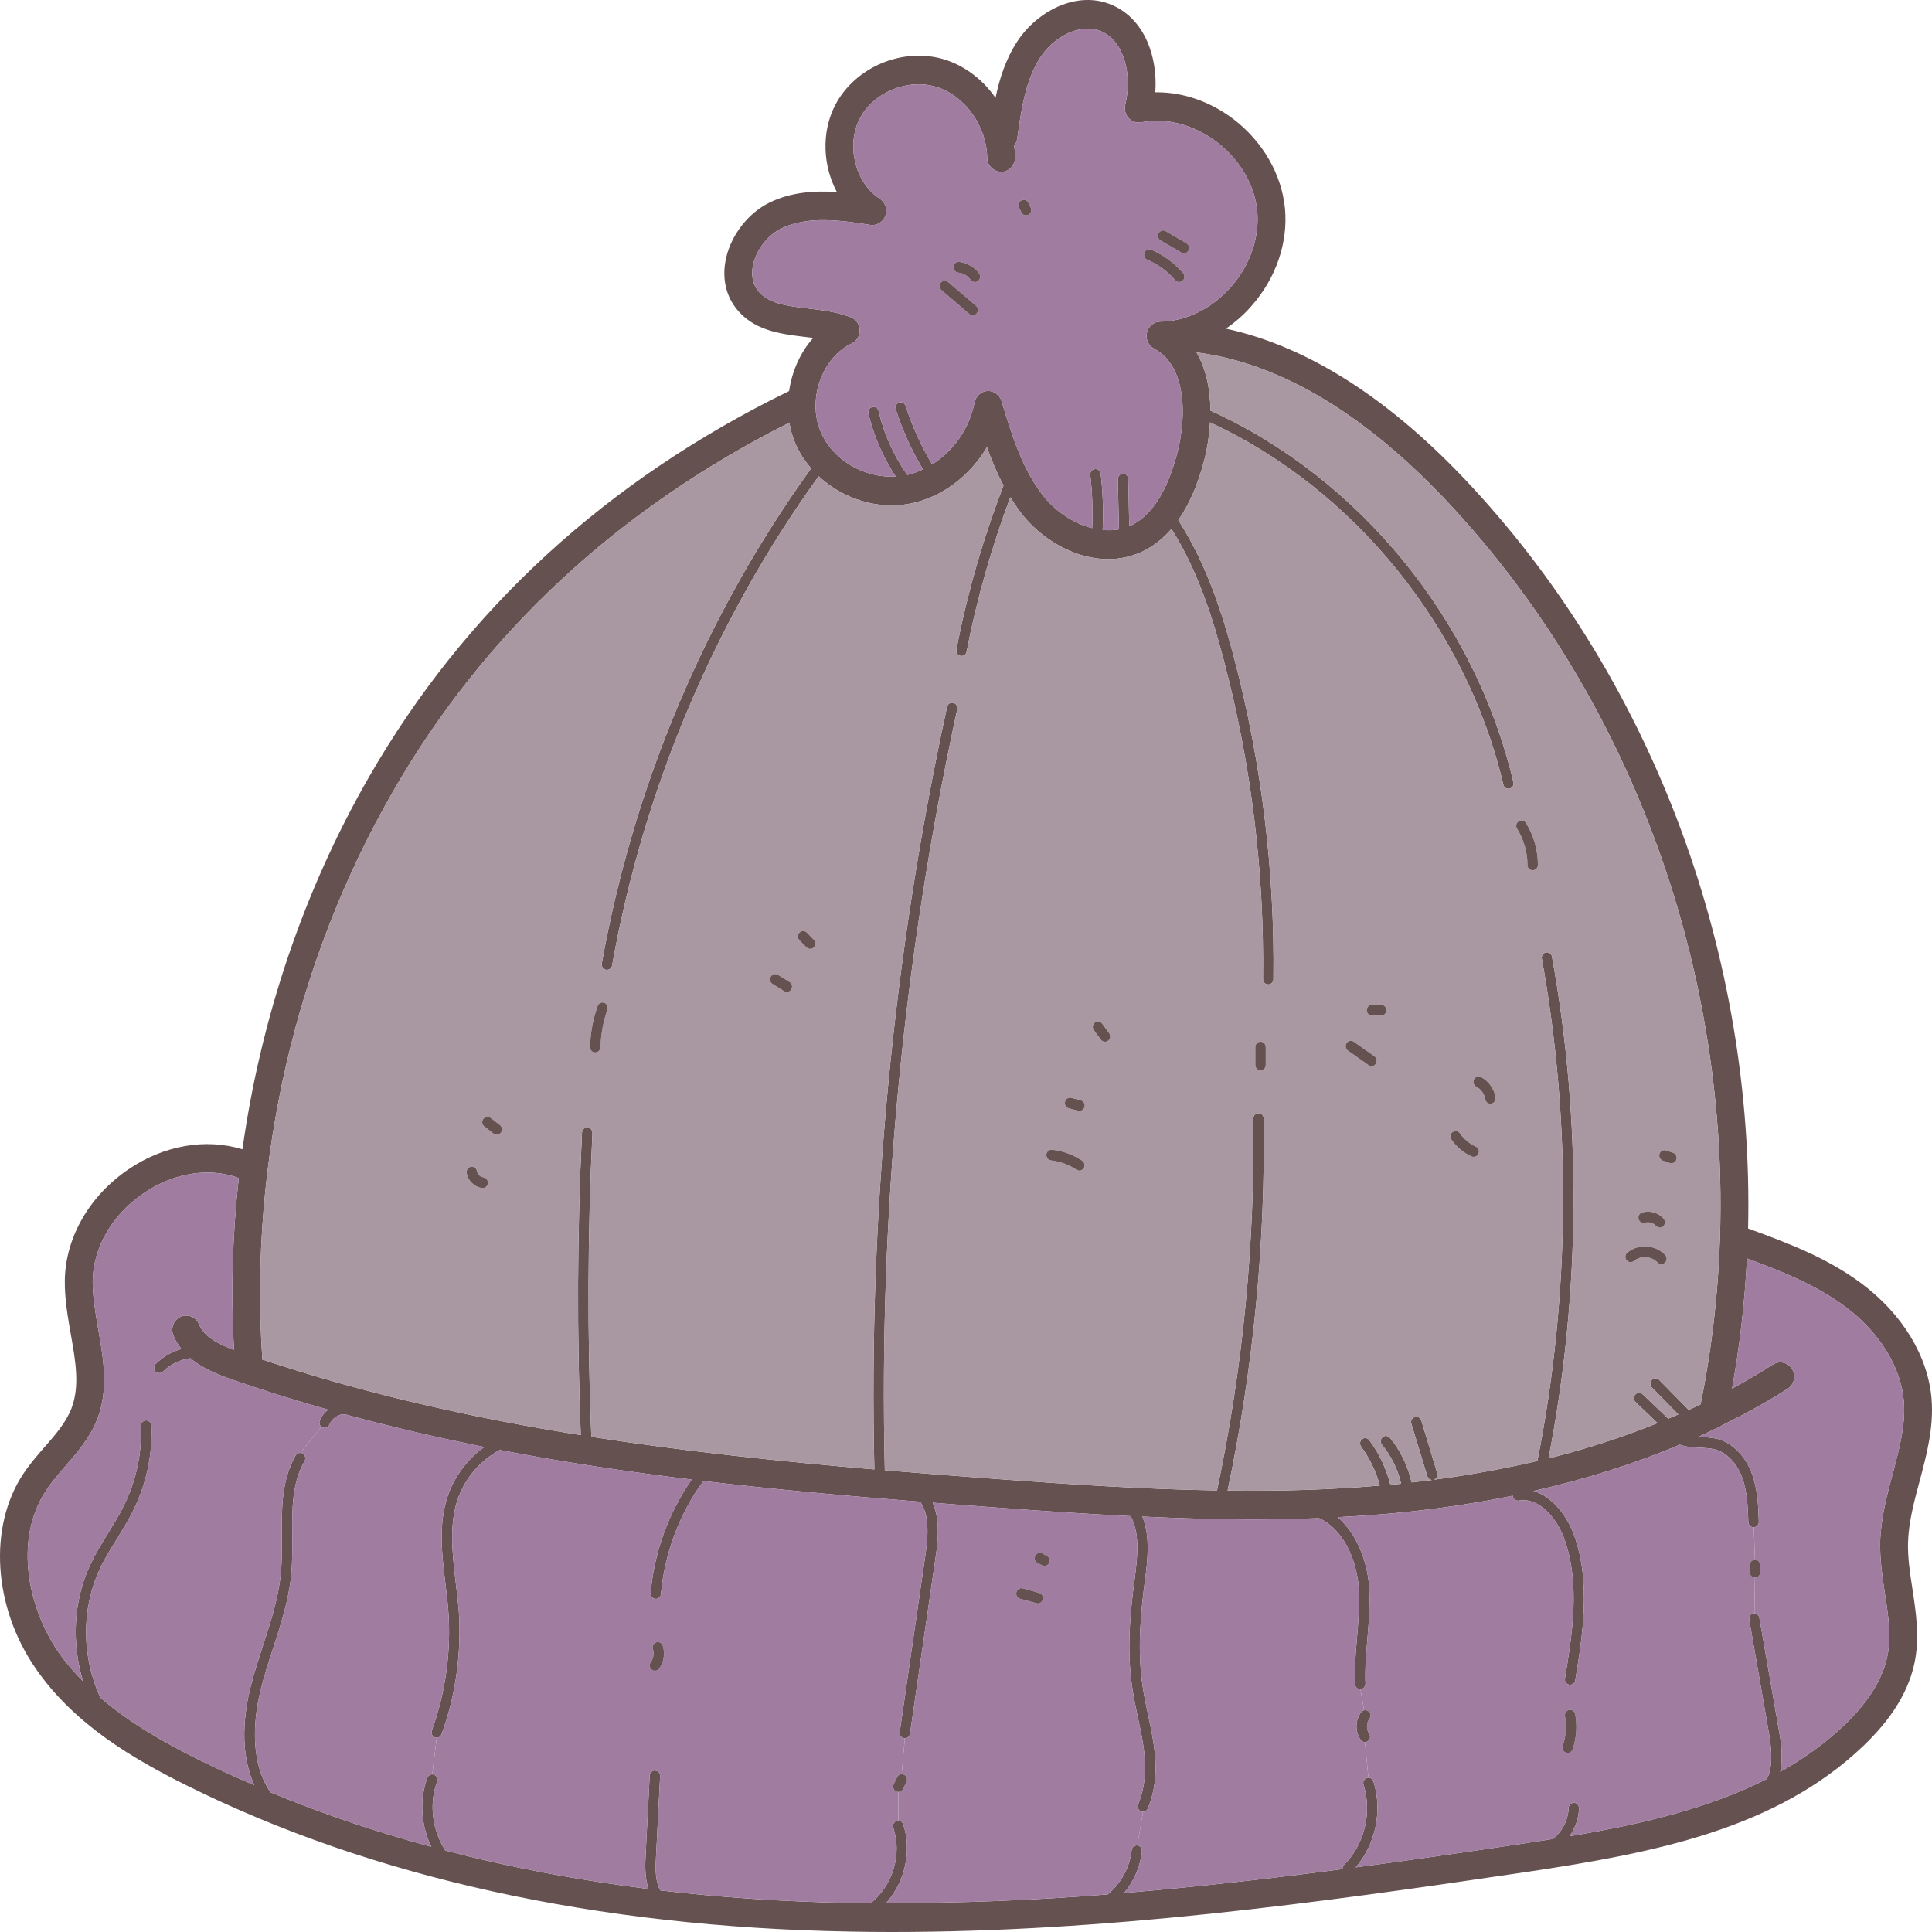 <svg width="60" height="60" viewBox="0 0 60 60" fill="none" xmlns="http://www.w3.org/2000/svg">
<path d="M59.986 43.438C60.059 44.334 59.834 45.182 59.614 46.003C59.436 46.664 59.272 47.29 59.255 47.92C59.246 48.381 59.315 48.852 59.393 49.349C59.501 50.063 59.614 50.8 59.475 51.554C59.302 52.486 58.77 53.365 57.849 54.239C55.15 56.805 51.373 57.546 47.411 58.136C40.788 59.121 34.291 60 27.695 60C27.262 60 26.83 59.996 26.393 59.987C18.507 59.845 11.573 58.318 5.794 55.447C4.146 54.626 2.299 53.556 1.096 51.799C-0.21 49.895 -0.366 47.418 0.72 45.776C0.923 45.47 1.157 45.199 1.386 44.938C1.728 44.547 2.048 44.179 2.217 43.744C2.485 43.056 2.346 42.27 2.199 41.436C2.104 40.895 2.005 40.331 2.013 39.758C2.035 38.431 2.77 37.149 3.977 36.323C5.085 35.565 6.391 35.343 7.529 35.693C8.1 31.624 9.432 27.656 11.461 24.128C14.441 18.944 18.831 14.915 24.507 12.145C24.593 11.533 24.853 10.947 25.255 10.494C25.169 10.486 25.082 10.472 24.995 10.463C24.234 10.37 23.369 10.268 22.833 9.54C22.517 9.114 22.417 8.559 22.556 7.987C22.725 7.272 23.252 6.607 23.897 6.292C24.567 5.963 25.298 5.919 25.99 5.963C25.558 5.156 25.502 4.122 25.93 3.278C26.549 2.076 28.045 1.45 29.338 1.849C29.974 2.049 30.528 2.479 30.917 3.039C31.043 2.426 31.242 1.814 31.605 1.268C32.198 0.371 33.431 -0.325 34.542 0.158C35.559 0.602 35.957 1.778 35.879 2.866C35.896 2.866 35.913 2.866 35.931 2.866C36.757 2.866 37.6 3.158 38.319 3.709C39.223 4.406 39.802 5.413 39.906 6.474C40.006 7.534 39.629 8.639 38.868 9.5C38.63 9.775 38.358 10.011 38.072 10.206C40.646 10.765 43.224 12.421 45.741 15.15C51.421 21.301 54.479 29.733 54.289 38.152C55.491 38.591 56.729 39.053 57.806 39.856C59.082 40.806 59.873 42.111 59.986 43.438ZM58.779 45.772C58.987 44.991 59.185 44.25 59.125 43.513C59.034 42.443 58.368 41.374 57.3 40.575C56.391 39.9 55.318 39.474 54.254 39.084C54.185 40.433 54.034 41.782 53.791 43.122C54.228 42.887 54.648 42.639 55.059 42.377C55.262 42.248 55.53 42.31 55.656 42.519C55.781 42.727 55.721 43.003 55.517 43.131C54.868 43.544 54.176 43.921 53.467 44.272C53.419 44.312 53.363 44.338 53.303 44.356C53.117 44.445 52.931 44.538 52.736 44.627C52.762 44.627 52.784 44.627 52.805 44.627C52.987 44.636 53.177 44.645 53.359 44.693C53.817 44.822 54.215 45.23 54.414 45.785C54.587 46.264 54.605 46.77 54.622 47.259C54.626 47.352 54.553 47.427 54.466 47.432C54.462 47.432 54.462 47.432 54.458 47.432C54.371 47.432 54.302 47.361 54.297 47.272C54.28 46.81 54.263 46.331 54.111 45.901C53.947 45.448 53.631 45.115 53.272 45.017C53.125 44.977 52.961 44.969 52.792 44.96C52.58 44.951 52.368 44.938 52.169 44.867C50.759 45.461 49.241 45.941 47.623 46.304C48.203 46.469 48.666 47.068 48.886 47.68C49.418 49.158 49.141 50.836 48.921 52.185C48.908 52.265 48.839 52.322 48.761 52.322C48.752 52.322 48.743 52.322 48.735 52.322C48.644 52.304 48.583 52.22 48.601 52.127C48.826 50.751 49.081 49.189 48.583 47.796C48.341 47.121 47.774 46.491 47.169 46.602C47.082 46.62 46.996 46.557 46.983 46.469C46.983 46.464 46.983 46.455 46.983 46.451C45.849 46.682 44.669 46.859 43.444 46.979C42.809 47.041 42.177 47.086 41.545 47.117C42.134 47.623 42.458 48.479 42.519 49.256C42.558 49.806 42.51 50.361 42.467 50.893C42.428 51.355 42.385 51.825 42.406 52.287C42.406 52.38 42.337 52.455 42.251 52.46C42.246 52.46 42.246 52.46 42.242 52.46C42.155 52.46 42.082 52.389 42.082 52.3C42.06 51.821 42.103 51.333 42.142 50.867C42.186 50.347 42.233 49.806 42.194 49.282C42.125 48.43 41.718 47.485 40.962 47.148C40.265 47.174 39.569 47.188 38.868 47.188C37.752 47.188 36.623 47.152 35.477 47.099C35.736 47.733 35.632 48.514 35.559 49.074C35.425 50.077 35.312 51.253 35.49 52.398C35.533 52.682 35.593 52.966 35.654 53.25C35.797 53.92 35.944 54.612 35.866 55.313C35.831 55.606 35.758 55.895 35.645 56.166C35.624 56.228 35.563 56.268 35.498 56.268C35.477 56.268 35.455 56.263 35.433 56.254C35.351 56.219 35.312 56.121 35.347 56.037C35.446 55.793 35.511 55.54 35.541 55.273C35.615 54.63 35.481 53.995 35.334 53.321C35.273 53.032 35.213 52.739 35.169 52.451C34.983 51.262 35.1 50.054 35.239 49.029C35.338 48.293 35.394 47.591 35.113 47.086C33.72 47.014 32.297 46.921 30.826 46.81C30.204 46.766 29.585 46.717 28.966 46.668C29.217 47.232 29.114 47.969 29.07 48.266L28.261 53.844C28.248 53.924 28.179 53.986 28.101 53.986C28.093 53.986 28.084 53.986 28.075 53.982C27.989 53.969 27.928 53.885 27.941 53.796L28.75 48.217C28.858 47.463 28.802 46.944 28.573 46.637C26.306 46.46 24.061 46.256 21.838 45.994C21.838 46.003 21.834 46.011 21.829 46.016C21.098 47.019 20.635 48.257 20.527 49.504C20.523 49.589 20.449 49.655 20.367 49.655C20.363 49.655 20.358 49.655 20.354 49.655C20.263 49.646 20.198 49.566 20.207 49.473C20.311 48.222 20.765 46.975 21.479 45.949C19.472 45.705 17.486 45.408 15.522 45.031C14.912 45.355 14.428 45.918 14.207 46.584C13.944 47.383 14.052 48.27 14.151 49.127C14.186 49.415 14.22 49.704 14.246 49.988C14.341 51.293 14.16 52.633 13.714 53.858C13.688 53.929 13.628 53.969 13.563 53.969C13.546 53.969 13.524 53.964 13.507 53.956C13.42 53.924 13.381 53.831 13.411 53.742C13.84 52.562 14.017 51.27 13.922 50.015C13.9 49.735 13.866 49.451 13.831 49.167C13.723 48.275 13.61 47.352 13.9 46.477C14.108 45.856 14.519 45.31 15.042 44.938C13.585 44.645 12.14 44.312 10.708 43.921C10.652 43.926 10.595 43.926 10.543 43.948C10.396 44.005 10.284 44.112 10.232 44.241C10.206 44.307 10.146 44.347 10.081 44.347C10.063 44.347 10.042 44.343 10.024 44.334C10.007 44.33 9.994 44.321 9.981 44.312C9.925 44.267 9.903 44.188 9.929 44.121C9.981 43.983 10.072 43.872 10.189 43.779C9.177 43.495 8.173 43.18 7.178 42.834C6.72 42.674 6.261 42.479 5.911 42.181C5.591 42.226 5.288 42.368 5.059 42.599C5.028 42.63 4.989 42.643 4.946 42.643C4.903 42.643 4.864 42.63 4.829 42.594C4.769 42.528 4.769 42.421 4.834 42.359C5.054 42.137 5.335 41.977 5.634 41.893C5.534 41.769 5.448 41.631 5.383 41.471C5.292 41.245 5.396 40.983 5.617 40.89C5.837 40.797 6.088 40.903 6.183 41.13C6.335 41.511 6.78 41.742 7.269 41.924C7.165 40.149 7.217 38.361 7.416 36.585C6.495 36.248 5.396 36.417 4.457 37.06C3.484 37.726 2.896 38.738 2.878 39.776C2.874 40.26 2.961 40.752 3.051 41.281C3.212 42.199 3.38 43.149 3.021 44.072C2.796 44.654 2.407 45.097 2.031 45.532C1.814 45.781 1.607 46.02 1.438 46.278C0.4 47.844 0.902 49.975 1.801 51.288C2.035 51.626 2.299 51.932 2.58 52.216C2.221 51.04 2.277 49.722 2.796 48.608C2.961 48.257 3.164 47.924 3.359 47.609C3.536 47.321 3.718 47.028 3.865 46.722C4.232 45.967 4.41 45.124 4.379 44.285C4.375 44.192 4.444 44.117 4.535 44.112C4.622 44.121 4.7 44.179 4.704 44.272C4.738 45.168 4.548 46.069 4.155 46.873C4.003 47.192 3.813 47.494 3.635 47.787C3.441 48.097 3.242 48.417 3.09 48.75C2.515 49.988 2.545 51.483 3.116 52.722C4.055 53.529 5.149 54.142 6.17 54.648C6.733 54.927 7.312 55.189 7.901 55.442C7.416 54.404 7.593 53.161 7.771 52.433C7.883 51.981 8.03 51.532 8.169 51.097C8.407 50.374 8.649 49.624 8.722 48.861C8.757 48.492 8.753 48.106 8.753 47.733C8.744 46.864 8.74 45.967 9.181 45.199C9.211 45.151 9.267 45.12 9.324 45.12C9.354 45.12 9.38 45.128 9.406 45.142C9.479 45.191 9.505 45.293 9.462 45.372C9.064 46.056 9.068 46.868 9.077 47.729C9.077 48.111 9.081 48.51 9.047 48.892C8.969 49.691 8.718 50.458 8.476 51.204C8.337 51.63 8.195 52.074 8.087 52.513C7.935 53.135 7.684 54.617 8.398 55.66C9.986 56.321 11.655 56.885 13.394 57.355C13.078 56.694 13.014 55.904 13.273 55.211C13.299 55.145 13.36 55.105 13.424 55.105C13.446 55.105 13.468 55.109 13.485 55.118C13.567 55.149 13.61 55.247 13.576 55.331C13.312 56.032 13.429 56.849 13.831 57.47C15.838 57.994 17.94 58.389 20.138 58.664C20.021 58.305 20.034 57.914 20.051 57.595L20.177 55.145C20.181 55.052 20.263 54.972 20.35 54.989C20.436 54.994 20.506 55.069 20.501 55.163L20.376 57.612C20.358 57.945 20.337 58.318 20.467 58.633C20.48 58.66 20.492 58.682 20.506 58.709C22.404 58.93 24.373 59.064 26.41 59.099C26.622 59.103 26.834 59.099 27.046 59.099C27.716 58.566 28.023 57.59 27.742 56.765C27.712 56.676 27.755 56.583 27.842 56.552C27.859 56.543 27.881 56.543 27.898 56.543C27.963 56.543 28.028 56.583 28.049 56.654C28.331 57.488 28.097 58.456 27.522 59.099C29.819 59.108 32.111 59.015 34.4 58.833C34.81 58.5 35.087 57.994 35.144 57.462C35.152 57.368 35.226 57.311 35.321 57.311C35.407 57.319 35.472 57.404 35.464 57.497C35.416 57.967 35.213 58.425 34.91 58.788C37.168 58.602 39.426 58.345 41.693 58.047C41.688 57.998 41.701 57.954 41.736 57.919C42.372 57.288 42.618 56.29 42.346 55.429C42.316 55.34 42.363 55.247 42.45 55.216C42.467 55.211 42.48 55.207 42.497 55.207C42.566 55.207 42.631 55.256 42.653 55.322C42.943 56.237 42.718 57.279 42.103 57.994C43.825 57.768 45.551 57.515 47.286 57.257C47.601 57.209 47.917 57.16 48.229 57.111C48.514 56.88 48.705 56.525 48.713 56.148C48.713 56.059 48.808 55.984 48.877 55.984C48.968 55.988 49.038 56.063 49.038 56.157C49.029 56.472 48.921 56.774 48.743 57.027C50.958 56.658 53.06 56.166 54.873 55.247C55.029 54.95 55.05 54.492 54.942 53.862L54.324 50.299C54.306 50.21 54.367 50.121 54.453 50.108C54.462 50.108 54.475 50.103 54.483 50.103C54.557 50.103 54.626 50.161 54.639 50.241L55.258 53.805C55.301 54.035 55.388 54.55 55.288 55.025C56.002 54.626 56.664 54.155 57.265 53.587C58.031 52.855 58.489 52.118 58.623 51.39C58.736 50.787 58.641 50.157 58.537 49.486C58.459 48.972 58.381 48.439 58.39 47.898C58.411 47.157 58.597 46.451 58.779 45.772ZM52.814 43.611C54.817 33.736 51.875 23.085 45.114 15.758C42.493 12.922 39.837 11.307 37.215 10.952C37.194 10.952 37.172 10.938 37.151 10.929C37.458 11.457 37.587 12.097 37.592 12.753C42.212 14.844 45.815 19.255 47 24.292C47.022 24.381 46.97 24.47 46.883 24.492C46.87 24.496 46.857 24.496 46.844 24.496C46.771 24.496 46.706 24.447 46.689 24.372C45.534 19.477 42.052 15.19 37.579 13.117C37.553 13.552 37.484 13.987 37.376 14.382C37.181 15.097 36.917 15.691 36.593 16.153C37.479 17.524 37.968 19.078 38.327 20.436C39.179 23.689 39.59 27.044 39.547 30.408C39.547 30.501 39.474 30.572 39.387 30.572C39.383 30.572 39.383 30.572 39.383 30.572C39.292 30.572 39.223 30.496 39.223 30.403C39.266 27.07 38.859 23.746 38.011 20.524C37.67 19.22 37.207 17.737 36.381 16.424C36.112 16.734 35.81 16.974 35.468 17.134C35.122 17.293 34.763 17.364 34.413 17.364C33.409 17.364 32.44 16.788 31.839 16.091C31.666 15.887 31.514 15.665 31.376 15.443C30.796 16.996 30.333 18.607 30.018 20.24C30.005 20.32 29.935 20.373 29.858 20.373C29.849 20.373 29.84 20.373 29.827 20.369C29.741 20.351 29.685 20.267 29.702 20.174C30.035 18.438 30.532 16.725 31.164 15.079C30.961 14.693 30.792 14.289 30.649 13.889C30.121 14.781 29.252 15.447 28.274 15.638C27.249 15.842 26.172 15.487 25.424 14.79C22.201 19.264 19.982 24.51 19.009 29.986C18.996 30.066 18.927 30.119 18.849 30.119C18.84 30.119 18.831 30.119 18.823 30.119C18.732 30.101 18.676 30.017 18.689 29.924C19.675 24.381 21.924 19.073 25.19 14.546C24.983 14.307 24.805 14.031 24.684 13.734C24.602 13.539 24.55 13.335 24.515 13.126C19.177 15.811 15.034 19.659 12.205 24.581C9.185 29.826 7.745 36.066 8.143 42.142C8.147 42.168 8.138 42.195 8.134 42.217C11.357 43.291 14.662 44.032 18.036 44.569C17.914 41.445 17.923 38.285 18.075 35.174C18.079 35.081 18.144 35.019 18.243 35.014C18.334 35.019 18.403 35.099 18.399 35.187C18.247 38.316 18.239 41.485 18.364 44.622C21.25 45.071 24.182 45.381 27.154 45.634C26.968 37.681 27.725 29.715 29.412 21.953C29.429 21.864 29.512 21.811 29.607 21.829C29.693 21.847 29.745 21.936 29.728 22.029C28.045 29.773 27.288 37.726 27.479 45.661C28.612 45.754 29.749 45.843 30.891 45.927C33.297 46.105 35.576 46.251 37.8 46.287C37.8 46.273 37.8 46.26 37.804 46.242C38.6 42.47 38.976 38.6 38.92 34.739C38.92 34.65 38.993 34.575 39.084 34.57C39.175 34.57 39.244 34.646 39.244 34.735C39.3 38.613 38.924 42.501 38.124 46.291C39.716 46.313 41.286 46.269 42.852 46.136C42.735 45.701 42.536 45.288 42.272 44.929C42.216 44.853 42.229 44.751 42.303 44.693C42.372 44.64 42.475 44.654 42.527 44.729C42.835 45.137 43.051 45.612 43.181 46.109C43.241 46.105 43.302 46.1 43.362 46.096C43.41 46.091 43.462 46.083 43.514 46.078C43.41 45.634 43.207 45.217 42.917 44.867C42.861 44.795 42.869 44.693 42.938 44.631C43.003 44.574 43.107 44.583 43.168 44.654C43.492 45.048 43.726 45.528 43.838 46.038C44.05 46.016 44.262 45.989 44.474 45.963C44.409 45.958 44.349 45.914 44.327 45.847L43.83 44.214C43.803 44.13 43.851 44.037 43.938 44.006C44.024 43.983 44.115 44.028 44.141 44.117L44.634 45.75C44.66 45.834 44.617 45.927 44.53 45.954C45.646 45.807 46.715 45.612 47.744 45.372C48.761 40.273 48.808 34.881 47.883 29.773C47.865 29.68 47.922 29.596 48.012 29.578C48.099 29.56 48.185 29.622 48.198 29.711C49.128 34.815 49.085 40.198 48.09 45.293C49.28 44.995 50.409 44.627 51.477 44.196L50.794 43.544C50.729 43.482 50.724 43.375 50.785 43.309C50.846 43.242 50.95 43.238 51.014 43.3L51.81 44.059C51.914 44.014 52.018 43.97 52.122 43.926L51.3 43.091C51.235 43.029 51.235 42.923 51.3 42.856C51.36 42.789 51.464 42.794 51.529 42.856L52.446 43.788C52.572 43.73 52.693 43.673 52.814 43.611ZM38.228 8.91C38.825 8.231 39.119 7.375 39.045 6.562C38.967 5.746 38.513 4.969 37.8 4.419C37.086 3.873 36.225 3.647 35.446 3.798C35.304 3.824 35.152 3.775 35.048 3.664C34.949 3.558 34.91 3.398 34.945 3.252C35.161 2.386 34.945 1.299 34.205 0.975C33.543 0.691 32.725 1.153 32.319 1.765C31.839 2.488 31.709 3.451 31.592 4.303C31.579 4.388 31.545 4.463 31.497 4.521C31.514 4.645 31.523 4.765 31.523 4.889C31.527 5.133 31.333 5.338 31.095 5.338C30.852 5.324 30.662 5.147 30.658 4.903C30.645 3.922 29.97 2.977 29.088 2.701C28.192 2.422 27.119 2.866 26.695 3.691C26.272 4.525 26.561 5.684 27.318 6.167C27.496 6.283 27.569 6.5 27.496 6.7C27.427 6.895 27.228 7.015 27.029 6.984C26.168 6.851 25.099 6.687 24.265 7.095C23.854 7.295 23.503 7.738 23.395 8.196C23.343 8.417 23.322 8.733 23.525 9.008C23.836 9.429 24.42 9.5 25.099 9.58C25.536 9.633 25.99 9.687 26.419 9.851C26.583 9.913 26.691 10.068 26.7 10.25C26.704 10.428 26.605 10.597 26.449 10.668C25.532 11.102 25.069 12.398 25.48 13.388C25.848 14.284 26.838 14.857 27.816 14.799C27.427 14.205 27.132 13.534 26.968 12.842C26.951 12.753 27.003 12.66 27.089 12.642C27.18 12.62 27.267 12.674 27.284 12.762C27.448 13.472 27.76 14.156 28.175 14.751C28.344 14.71 28.504 14.653 28.664 14.577C28.313 13.992 28.028 13.366 27.82 12.713C27.79 12.625 27.837 12.531 27.924 12.5C28.006 12.474 28.097 12.523 28.127 12.607C28.331 13.246 28.608 13.854 28.949 14.422C29.607 14.009 30.108 13.308 30.264 12.5C30.307 12.301 30.472 12.154 30.666 12.141C30.675 12.141 30.684 12.141 30.688 12.141C30.878 12.141 31.047 12.27 31.103 12.456C31.415 13.49 31.77 14.666 32.488 15.505C32.851 15.922 33.37 16.264 33.919 16.401C33.941 15.851 33.924 15.301 33.859 14.751C33.85 14.662 33.911 14.577 34.002 14.569C34.092 14.555 34.17 14.622 34.183 14.71C34.252 15.292 34.27 15.873 34.244 16.459C34.413 16.472 34.581 16.472 34.75 16.441L34.715 14.884C34.715 14.79 34.785 14.715 34.875 14.71H34.88C34.966 14.71 35.04 14.786 35.04 14.875L35.07 16.339C35.083 16.335 35.096 16.33 35.109 16.326C35.745 16.029 36.229 15.296 36.541 14.143C36.891 12.855 36.809 11.333 35.84 10.827C35.663 10.734 35.572 10.525 35.619 10.33C35.663 10.13 35.836 9.989 36.035 9.989C36.831 9.98 37.631 9.589 38.228 8.91Z" fill="#665151"/>
<path d="M59.125 43.513C59.186 44.25 58.987 44.991 58.779 45.772C58.597 46.451 58.411 47.157 58.39 47.898C58.381 48.439 58.459 48.972 58.537 49.486C58.641 50.157 58.736 50.787 58.623 51.39C58.489 52.118 58.031 52.855 57.265 53.587C56.664 54.155 56.002 54.626 55.288 55.025C55.388 54.55 55.301 54.035 55.258 53.805L54.639 50.241C54.626 50.161 54.557 50.103 54.484 50.103L54.501 48.994C54.592 48.994 54.665 48.923 54.665 48.83V48.608C54.665 48.514 54.592 48.439 54.501 48.439L54.466 47.432C54.553 47.427 54.626 47.352 54.622 47.259C54.605 46.77 54.587 46.264 54.414 45.785C54.215 45.23 53.817 44.822 53.359 44.693C53.177 44.645 52.987 44.636 52.805 44.627C52.784 44.627 52.762 44.627 52.736 44.627C52.931 44.538 53.117 44.445 53.303 44.356C53.363 44.338 53.419 44.312 53.467 44.272C54.176 43.921 54.869 43.544 55.517 43.131C55.721 43.003 55.781 42.727 55.656 42.519C55.53 42.31 55.262 42.248 55.059 42.377C54.648 42.639 54.228 42.887 53.791 43.122C54.034 41.782 54.185 40.433 54.254 39.084C55.318 39.474 56.391 39.9 57.3 40.575C58.368 41.374 59.034 42.443 59.125 43.513Z" fill="#A07CA0"/>
<path d="M54.942 53.862C55.05 54.492 55.029 54.95 54.873 55.247C53.06 56.166 50.958 56.658 48.743 57.027C48.921 56.774 49.029 56.472 49.038 56.157C49.038 56.063 48.968 55.988 48.877 55.984C48.808 55.984 48.713 56.059 48.713 56.148C48.705 56.525 48.514 56.88 48.229 57.111C47.917 57.16 47.602 57.209 47.286 57.257C45.551 57.515 43.825 57.768 42.103 57.994C42.718 57.279 42.943 56.237 42.653 55.322C42.631 55.256 42.566 55.207 42.497 55.207L42.389 54.102C42.419 54.102 42.454 54.093 42.48 54.071C42.553 54.018 42.571 53.916 42.519 53.84C42.428 53.707 42.432 53.507 42.528 53.379C42.584 53.307 42.571 53.201 42.502 53.148C42.463 53.117 42.411 53.103 42.363 53.117L42.251 52.46C42.337 52.455 42.406 52.38 42.406 52.287C42.385 51.825 42.428 51.355 42.467 50.893C42.51 50.361 42.558 49.806 42.519 49.256C42.458 48.479 42.134 47.623 41.545 47.117C42.177 47.086 42.809 47.041 43.444 46.979C44.669 46.859 45.85 46.682 46.983 46.451C46.983 46.455 46.983 46.464 46.983 46.469C46.996 46.557 47.082 46.62 47.169 46.602C47.775 46.491 48.341 47.121 48.583 47.796C49.081 49.189 48.826 50.751 48.601 52.127C48.583 52.22 48.644 52.304 48.735 52.322C48.743 52.322 48.752 52.322 48.761 52.322C48.839 52.322 48.908 52.265 48.921 52.185C49.141 50.836 49.418 49.158 48.886 47.68C48.666 47.068 48.203 46.469 47.623 46.304C49.241 45.941 50.759 45.461 52.169 44.867C52.368 44.938 52.58 44.951 52.792 44.96C52.961 44.969 53.125 44.977 53.272 45.017C53.631 45.115 53.947 45.448 54.112 45.901C54.263 46.331 54.28 46.81 54.298 47.272C54.302 47.361 54.371 47.432 54.458 47.432C54.462 47.432 54.462 47.432 54.466 47.432L54.501 48.439C54.414 48.439 54.341 48.514 54.341 48.608V48.83C54.341 48.923 54.414 48.994 54.501 48.994L54.484 50.103C54.475 50.103 54.462 50.108 54.453 50.108C54.367 50.121 54.306 50.21 54.324 50.299L54.942 53.862ZM48.839 54.328C48.96 53.982 48.986 53.605 48.921 53.241C48.904 53.148 48.821 53.09 48.73 53.103C48.644 53.121 48.588 53.21 48.601 53.299C48.657 53.605 48.635 53.924 48.532 54.217C48.501 54.306 48.544 54.399 48.631 54.43C48.648 54.439 48.666 54.439 48.683 54.439C48.752 54.439 48.813 54.399 48.839 54.328Z" fill="#A07CA0"/>
<path d="M54.665 48.608V48.83C54.665 48.923 54.592 48.994 54.501 48.994C54.414 48.994 54.341 48.923 54.341 48.83V48.608C54.341 48.514 54.414 48.439 54.501 48.439C54.592 48.439 54.665 48.514 54.665 48.608Z" fill="#665151"/>
<path d="M45.114 15.758C51.875 23.085 54.816 33.736 52.814 43.611C52.693 43.673 52.572 43.73 52.446 43.788L51.529 42.856C51.464 42.794 51.36 42.789 51.3 42.856C51.235 42.923 51.235 43.029 51.3 43.091L52.122 43.926C52.018 43.97 51.914 44.014 51.81 44.059L51.014 43.3C50.949 43.238 50.846 43.242 50.785 43.309C50.724 43.375 50.729 43.482 50.794 43.544L51.477 44.196C50.409 44.627 49.28 44.995 48.09 45.292C49.085 40.198 49.128 34.815 48.198 29.711C48.185 29.622 48.099 29.56 48.012 29.578C47.922 29.595 47.865 29.68 47.883 29.773C48.808 34.881 48.761 40.273 47.744 45.372C46.715 45.612 45.646 45.807 44.53 45.954C44.617 45.927 44.66 45.834 44.634 45.75L44.141 44.117C44.115 44.028 44.024 43.983 43.938 44.005C43.851 44.037 43.803 44.13 43.829 44.214L44.327 45.847C44.349 45.914 44.409 45.958 44.474 45.963C44.262 45.989 44.05 46.016 43.838 46.038C43.726 45.528 43.492 45.048 43.167 44.654C43.107 44.583 43.003 44.574 42.938 44.631C42.869 44.693 42.86 44.795 42.917 44.867C43.206 45.217 43.41 45.634 43.514 46.078C43.462 46.083 43.41 46.091 43.362 46.096C43.302 46.1 43.241 46.105 43.181 46.109C43.051 45.612 42.834 45.137 42.527 44.729C42.475 44.654 42.372 44.64 42.302 44.693C42.229 44.751 42.216 44.853 42.272 44.929C42.536 45.288 42.735 45.701 42.852 46.136C41.286 46.269 39.716 46.313 38.124 46.291C38.924 42.501 39.3 38.613 39.244 34.735C39.244 34.646 39.175 34.57 39.084 34.57C38.993 34.575 38.92 34.65 38.92 34.739C38.976 38.6 38.6 42.47 37.804 46.242C37.799 46.26 37.799 46.273 37.799 46.287C35.576 46.251 33.296 46.105 30.891 45.927C29.749 45.843 28.612 45.754 27.478 45.661C27.288 37.726 28.045 29.773 29.728 22.029C29.745 21.936 29.693 21.847 29.607 21.829C29.512 21.811 29.429 21.864 29.412 21.953C27.725 29.715 26.968 37.681 27.154 45.634C24.182 45.381 21.249 45.071 18.364 44.622C18.239 41.485 18.247 38.316 18.399 35.187C18.403 35.099 18.334 35.019 18.243 35.014C18.144 35.019 18.079 35.081 18.074 35.174C17.923 38.285 17.914 41.445 18.035 44.569C14.662 44.032 11.357 43.291 8.134 42.217C8.138 42.195 8.147 42.168 8.143 42.142C7.745 36.066 9.185 29.826 12.204 24.581C15.034 19.659 19.177 15.811 24.515 13.126C24.55 13.335 24.602 13.539 24.684 13.734C24.805 14.031 24.983 14.307 25.19 14.546C21.924 19.073 19.675 24.381 18.689 29.924C18.676 30.017 18.732 30.101 18.823 30.119C18.831 30.119 18.84 30.119 18.849 30.119C18.927 30.119 18.996 30.066 19.009 29.986C19.982 24.509 22.201 19.264 25.424 14.79C26.172 15.487 27.249 15.842 28.274 15.638C29.252 15.447 30.121 14.781 30.649 13.889C30.792 14.289 30.96 14.693 31.164 15.079C30.532 16.725 30.035 18.438 29.702 20.174C29.684 20.267 29.741 20.351 29.827 20.369C29.84 20.373 29.849 20.373 29.858 20.373C29.935 20.373 30.005 20.32 30.018 20.24C30.333 18.607 30.796 16.996 31.376 15.443C31.514 15.665 31.666 15.887 31.839 16.091C32.44 16.788 33.409 17.364 34.412 17.364C34.763 17.364 35.122 17.293 35.468 17.134C35.81 16.974 36.112 16.734 36.381 16.424C37.207 17.737 37.67 19.22 38.011 20.524C38.859 23.746 39.266 27.07 39.223 30.403C39.223 30.496 39.292 30.572 39.383 30.572C39.383 30.572 39.383 30.572 39.387 30.572C39.473 30.572 39.547 30.501 39.547 30.408C39.59 27.044 39.179 23.689 38.327 20.436C37.968 19.078 37.479 17.524 36.593 16.153C36.917 15.691 37.181 15.097 37.376 14.382C37.484 13.987 37.553 13.552 37.579 13.117C42.051 15.19 45.534 19.477 46.689 24.372C46.706 24.447 46.771 24.496 46.844 24.496C46.857 24.496 46.87 24.496 46.883 24.492C46.97 24.47 47.022 24.381 47 24.292C45.815 19.255 42.212 14.844 37.592 12.753C37.587 12.097 37.458 11.457 37.151 10.929C37.172 10.938 37.194 10.951 37.215 10.951C39.837 11.307 42.493 12.922 45.114 15.758ZM52.061 36.013C52.087 35.924 52.044 35.831 51.957 35.8L51.741 35.729C51.659 35.698 51.564 35.746 51.538 35.831C51.507 35.92 51.555 36.013 51.637 36.044L51.858 36.119C51.871 36.124 51.888 36.124 51.905 36.124C51.975 36.124 52.039 36.084 52.061 36.013ZM51.706 39.212C51.771 39.15 51.776 39.044 51.715 38.977C51.412 38.653 50.876 38.618 50.538 38.902C50.469 38.96 50.456 39.066 50.517 39.137C50.573 39.208 50.677 39.217 50.742 39.159C50.949 38.986 51.291 39.008 51.477 39.208C51.507 39.244 51.551 39.257 51.594 39.257C51.637 39.257 51.676 39.244 51.706 39.212ZM51.654 38.081C51.719 38.019 51.724 37.912 51.663 37.846C51.499 37.659 51.231 37.584 50.997 37.655C50.91 37.681 50.863 37.775 50.889 37.863C50.915 37.948 51.001 38.001 51.088 37.974C51.209 37.939 51.343 37.979 51.425 38.068C51.456 38.103 51.503 38.125 51.546 38.125C51.585 38.125 51.624 38.108 51.654 38.081ZM47.597 27.026C47.688 27.026 47.757 26.955 47.761 26.862C47.761 26.404 47.627 25.939 47.389 25.557C47.337 25.477 47.238 25.455 47.164 25.504C47.087 25.557 47.065 25.659 47.113 25.734C47.32 26.067 47.437 26.467 47.437 26.862C47.433 26.955 47.506 27.026 47.597 27.026ZM46.312 34.273C46.399 34.26 46.459 34.175 46.446 34.082C46.403 33.816 46.23 33.572 45.992 33.448C45.914 33.408 45.815 33.443 45.776 33.523C45.733 33.607 45.767 33.705 45.849 33.749C45.992 33.82 46.1 33.971 46.126 34.136C46.139 34.22 46.209 34.278 46.286 34.278C46.295 34.278 46.304 34.278 46.312 34.273ZM45.914 35.831C45.953 35.746 45.914 35.649 45.832 35.609C45.638 35.52 45.46 35.374 45.339 35.196C45.287 35.121 45.188 35.103 45.114 35.156C45.041 35.205 45.023 35.312 45.075 35.387C45.231 35.618 45.447 35.8 45.702 35.915C45.724 35.924 45.746 35.928 45.767 35.928C45.828 35.928 45.888 35.893 45.914 35.831ZM43.055 31.375C43.055 31.282 42.986 31.206 42.895 31.206H42.605C42.519 31.206 42.445 31.282 42.445 31.375C42.445 31.464 42.519 31.539 42.605 31.539H42.895C42.986 31.539 43.055 31.464 43.055 31.375ZM42.726 33.039C42.778 32.964 42.761 32.857 42.687 32.809L42.043 32.351C41.969 32.303 41.87 32.32 41.818 32.396C41.77 32.471 41.788 32.573 41.861 32.627L42.501 33.079C42.532 33.101 42.562 33.11 42.597 33.11C42.648 33.11 42.696 33.084 42.726 33.039ZM39.309 33.075V32.52C39.309 32.427 39.236 32.351 39.145 32.351C39.058 32.351 38.985 32.427 38.985 32.52V33.075C38.985 33.168 39.058 33.239 39.145 33.239C39.236 33.239 39.309 33.168 39.309 33.075ZM34.412 32.32C34.486 32.267 34.499 32.161 34.447 32.09L34.231 31.792C34.175 31.717 34.075 31.703 34.002 31.757C33.932 31.814 33.915 31.916 33.971 31.992L34.188 32.285C34.218 32.329 34.265 32.351 34.317 32.351C34.347 32.351 34.382 32.343 34.412 32.32ZM33.681 34.371C33.703 34.282 33.651 34.193 33.56 34.171L33.275 34.096C33.184 34.073 33.097 34.127 33.076 34.215C33.054 34.309 33.106 34.397 33.193 34.419L33.482 34.495C33.495 34.495 33.508 34.499 33.521 34.499C33.595 34.499 33.66 34.446 33.681 34.371ZM33.655 36.279C33.703 36.199 33.681 36.097 33.608 36.048C33.331 35.862 33.007 35.742 32.678 35.706C32.578 35.702 32.505 35.764 32.496 35.853C32.487 35.946 32.552 36.026 32.643 36.039C32.92 36.07 33.197 36.168 33.431 36.328C33.456 36.346 33.491 36.355 33.521 36.355C33.573 36.355 33.625 36.328 33.655 36.279ZM25.272 29.422C25.337 29.356 25.337 29.249 25.277 29.187L25.056 28.961C24.995 28.899 24.892 28.899 24.827 28.965C24.766 29.027 24.766 29.134 24.827 29.201L25.043 29.418C25.078 29.453 25.117 29.467 25.16 29.467C25.203 29.467 25.242 29.453 25.272 29.422ZM24.576 30.727C24.619 30.647 24.598 30.545 24.52 30.496L24.161 30.274C24.083 30.226 23.983 30.252 23.936 30.332C23.888 30.408 23.914 30.51 23.992 30.558L24.351 30.78C24.377 30.798 24.407 30.807 24.438 30.807C24.489 30.807 24.546 30.776 24.576 30.727ZM18.862 31.357C18.892 31.269 18.849 31.175 18.767 31.144C18.68 31.113 18.589 31.158 18.559 31.246C18.416 31.655 18.334 32.081 18.325 32.516C18.321 32.609 18.39 32.684 18.481 32.684H18.485C18.572 32.684 18.645 32.613 18.65 32.525C18.658 32.125 18.732 31.735 18.862 31.357ZM15.557 35.174C15.609 35.099 15.596 34.996 15.527 34.939L15.237 34.717C15.163 34.659 15.064 34.677 15.008 34.752C14.956 34.823 14.969 34.93 15.042 34.983L15.328 35.205C15.358 35.227 15.393 35.236 15.427 35.236C15.475 35.236 15.527 35.214 15.557 35.174ZM15.15 36.749C15.163 36.661 15.098 36.576 15.012 36.563C14.917 36.554 14.83 36.47 14.813 36.372C14.8 36.283 14.713 36.221 14.627 36.235C14.54 36.252 14.48 36.337 14.493 36.425C14.532 36.67 14.735 36.865 14.973 36.896C14.977 36.896 14.986 36.896 14.99 36.896C15.072 36.896 15.142 36.834 15.15 36.749Z" fill="#A998A1"/>
<path d="M51.957 35.8C52.044 35.831 52.087 35.924 52.061 36.013C52.04 36.084 51.975 36.124 51.906 36.124C51.888 36.124 51.871 36.124 51.858 36.119L51.637 36.044C51.555 36.013 51.508 35.92 51.538 35.831C51.564 35.746 51.659 35.698 51.741 35.729L51.957 35.8Z" fill="#665151"/>
<path d="M51.715 38.977C51.776 39.044 51.771 39.15 51.706 39.213C51.676 39.244 51.637 39.257 51.594 39.257C51.551 39.257 51.508 39.244 51.477 39.208C51.291 39.008 50.95 38.986 50.742 39.159C50.677 39.217 50.573 39.208 50.517 39.137C50.456 39.066 50.469 38.96 50.539 38.902C50.876 38.618 51.412 38.653 51.715 38.977Z" fill="#665151"/>
<path d="M51.663 37.846C51.724 37.912 51.719 38.019 51.655 38.081C51.624 38.108 51.585 38.125 51.547 38.125C51.503 38.125 51.456 38.103 51.425 38.068C51.343 37.979 51.209 37.939 51.088 37.974C51.001 38.001 50.915 37.948 50.889 37.863C50.863 37.775 50.911 37.681 50.997 37.655C51.231 37.584 51.499 37.659 51.663 37.846Z" fill="#665151"/>
<path d="M48.921 53.241C48.986 53.605 48.96 53.982 48.839 54.328C48.813 54.399 48.752 54.439 48.683 54.439C48.666 54.439 48.648 54.439 48.631 54.43C48.544 54.399 48.501 54.306 48.532 54.217C48.635 53.924 48.657 53.605 48.601 53.299C48.588 53.21 48.644 53.121 48.73 53.103C48.821 53.09 48.904 53.148 48.921 53.241Z" fill="#665151"/>
<path d="M47.761 26.862C47.757 26.955 47.688 27.026 47.597 27.026C47.506 27.026 47.433 26.955 47.437 26.862C47.437 26.467 47.32 26.067 47.113 25.734C47.065 25.659 47.087 25.557 47.165 25.504C47.238 25.455 47.338 25.477 47.389 25.557C47.627 25.939 47.761 26.405 47.761 26.862Z" fill="#665151"/>
<path d="M46.446 34.082C46.459 34.175 46.399 34.26 46.312 34.273C46.304 34.278 46.295 34.278 46.286 34.278C46.209 34.278 46.139 34.22 46.126 34.136C46.1 33.971 45.992 33.82 45.849 33.749C45.767 33.705 45.733 33.607 45.776 33.523C45.815 33.443 45.914 33.408 45.992 33.448C46.23 33.572 46.403 33.816 46.446 34.082Z" fill="#665151"/>
<path d="M45.832 35.609C45.914 35.649 45.953 35.746 45.914 35.831C45.888 35.893 45.828 35.928 45.767 35.928C45.746 35.928 45.724 35.924 45.702 35.915C45.447 35.8 45.231 35.618 45.075 35.387C45.023 35.312 45.041 35.205 45.114 35.156C45.188 35.103 45.287 35.121 45.339 35.196C45.46 35.374 45.638 35.52 45.832 35.609Z" fill="#665151"/>
<path d="M42.895 31.206C42.986 31.206 43.055 31.282 43.055 31.375C43.055 31.464 42.986 31.539 42.895 31.539H42.605C42.519 31.539 42.445 31.464 42.445 31.375C42.445 31.282 42.519 31.206 42.605 31.206H42.895Z" fill="#665151"/>
<path d="M42.688 32.809C42.761 32.857 42.778 32.964 42.726 33.039C42.696 33.084 42.649 33.11 42.597 33.11C42.562 33.11 42.532 33.102 42.502 33.079L41.861 32.627C41.788 32.573 41.77 32.471 41.818 32.396C41.87 32.32 41.969 32.303 42.043 32.351L42.688 32.809Z" fill="#665151"/>
<path d="M42.502 53.148C42.571 53.201 42.584 53.307 42.528 53.379C42.432 53.507 42.428 53.707 42.519 53.84C42.571 53.916 42.553 54.018 42.48 54.071C42.454 54.093 42.419 54.102 42.389 54.102C42.337 54.102 42.285 54.08 42.255 54.031C42.078 53.778 42.086 53.419 42.272 53.174C42.294 53.139 42.328 53.121 42.363 53.117C42.411 53.103 42.463 53.117 42.502 53.148Z" fill="#665151"/>
<path d="M42.389 54.102L42.497 55.207C42.48 55.207 42.467 55.211 42.45 55.216C42.363 55.247 42.316 55.34 42.346 55.429C42.618 56.29 42.372 57.288 41.736 57.919C41.701 57.954 41.688 57.998 41.693 58.047C39.426 58.345 37.168 58.602 34.91 58.788C35.213 58.425 35.416 57.967 35.464 57.497C35.472 57.404 35.407 57.319 35.321 57.311L35.498 56.268C35.563 56.268 35.624 56.228 35.645 56.166C35.758 55.895 35.831 55.606 35.866 55.313C35.944 54.612 35.797 53.92 35.654 53.25C35.593 52.966 35.533 52.682 35.49 52.398C35.312 51.253 35.425 50.077 35.559 49.074C35.632 48.514 35.736 47.733 35.477 47.099C36.623 47.152 37.752 47.188 38.868 47.188C39.569 47.188 40.265 47.174 40.962 47.148C41.719 47.485 42.125 48.43 42.194 49.282C42.233 49.806 42.186 50.347 42.142 50.867C42.103 51.333 42.06 51.821 42.082 52.3C42.082 52.389 42.155 52.46 42.242 52.46C42.246 52.46 42.246 52.46 42.251 52.46L42.363 53.117C42.328 53.121 42.294 53.139 42.272 53.174C42.086 53.419 42.078 53.778 42.255 54.031C42.285 54.08 42.337 54.102 42.389 54.102Z" fill="#A07CA0"/>
<path d="M39.309 32.52V33.075C39.309 33.168 39.236 33.239 39.145 33.239C39.058 33.239 38.985 33.168 38.985 33.075V32.52C38.985 32.427 39.058 32.351 39.145 32.351C39.236 32.351 39.309 32.427 39.309 32.52Z" fill="#665151"/>
<path d="M39.045 6.562C39.119 7.375 38.825 8.231 38.228 8.91C37.631 9.589 36.831 9.98 36.035 9.989C35.836 9.989 35.663 10.13 35.619 10.33C35.572 10.525 35.663 10.734 35.84 10.827C36.809 11.333 36.891 12.855 36.541 14.143C36.229 15.296 35.745 16.029 35.109 16.326C35.096 16.33 35.083 16.335 35.07 16.339L35.04 14.875C35.04 14.786 34.966 14.71 34.88 14.71H34.875C34.785 14.715 34.715 14.79 34.715 14.884L34.75 16.441C34.581 16.472 34.413 16.472 34.244 16.459C34.27 15.873 34.252 15.292 34.183 14.71C34.17 14.622 34.092 14.555 34.002 14.569C33.911 14.577 33.85 14.662 33.859 14.751C33.924 15.301 33.941 15.851 33.919 16.401C33.37 16.264 32.851 15.922 32.488 15.505C31.77 14.666 31.415 13.49 31.103 12.456C31.047 12.27 30.878 12.141 30.688 12.141C30.684 12.141 30.675 12.141 30.666 12.141C30.472 12.154 30.308 12.301 30.264 12.5C30.108 13.308 29.607 14.009 28.949 14.422C28.608 13.854 28.331 13.246 28.127 12.607C28.097 12.523 28.006 12.474 27.924 12.5C27.837 12.531 27.79 12.625 27.82 12.713C28.028 13.366 28.313 13.992 28.664 14.577C28.504 14.653 28.344 14.71 28.175 14.751C27.76 14.156 27.448 13.472 27.284 12.762C27.267 12.674 27.18 12.62 27.089 12.642C27.003 12.66 26.951 12.753 26.968 12.842C27.132 13.534 27.427 14.205 27.816 14.799C26.838 14.857 25.848 14.284 25.48 13.388C25.069 12.398 25.532 11.102 26.449 10.668C26.605 10.597 26.704 10.428 26.7 10.25C26.691 10.068 26.583 9.913 26.419 9.851C25.991 9.687 25.536 9.633 25.099 9.58C24.42 9.5 23.836 9.429 23.525 9.008C23.322 8.733 23.343 8.417 23.395 8.196C23.503 7.738 23.854 7.295 24.265 7.095C25.099 6.687 26.168 6.851 27.029 6.984C27.228 7.015 27.427 6.895 27.496 6.7C27.569 6.5 27.496 6.283 27.318 6.167C26.561 5.684 26.272 4.525 26.695 3.691C27.119 2.866 28.192 2.422 29.088 2.701C29.97 2.977 30.645 3.922 30.658 4.903C30.662 5.147 30.852 5.324 31.095 5.338C31.333 5.338 31.527 5.133 31.523 4.889C31.523 4.765 31.514 4.645 31.497 4.521C31.545 4.463 31.579 4.388 31.592 4.303C31.709 3.451 31.839 2.488 32.319 1.765C32.725 1.153 33.543 0.691 34.205 0.975C34.945 1.299 35.161 2.386 34.945 3.252C34.91 3.398 34.949 3.558 35.048 3.664C35.152 3.775 35.304 3.824 35.446 3.798C36.225 3.647 37.086 3.873 37.8 4.419C38.513 4.969 38.967 5.746 39.045 6.562ZM36.908 7.783C36.952 7.703 36.926 7.605 36.848 7.557L36.203 7.179C36.126 7.13 36.03 7.162 35.983 7.241C35.94 7.321 35.965 7.423 36.043 7.468L36.688 7.845C36.714 7.863 36.74 7.867 36.77 7.867C36.826 7.867 36.878 7.841 36.908 7.783ZM36.727 8.719C36.796 8.657 36.805 8.555 36.744 8.484C36.476 8.169 36.13 7.916 35.754 7.756C35.671 7.721 35.576 7.761 35.541 7.849C35.507 7.934 35.546 8.031 35.628 8.067C35.961 8.204 36.264 8.426 36.498 8.702C36.532 8.741 36.575 8.759 36.623 8.759C36.657 8.759 36.697 8.746 36.727 8.719ZM31.938 6.669C32.016 6.629 32.051 6.527 32.007 6.447L31.938 6.301C31.899 6.216 31.8 6.185 31.722 6.225C31.64 6.265 31.61 6.363 31.648 6.447L31.718 6.593C31.748 6.656 31.804 6.687 31.865 6.687C31.891 6.687 31.912 6.682 31.938 6.669ZM30.372 8.728C30.446 8.67 30.463 8.568 30.407 8.493C30.264 8.293 30.031 8.16 29.788 8.133C29.693 8.125 29.62 8.191 29.611 8.284C29.602 8.373 29.667 8.457 29.758 8.466C29.91 8.48 30.057 8.564 30.147 8.693C30.178 8.737 30.23 8.759 30.277 8.759C30.312 8.759 30.346 8.75 30.372 8.728ZM30.333 9.731C30.39 9.66 30.381 9.554 30.312 9.496L29.447 8.759C29.377 8.697 29.278 8.706 29.217 8.777C29.161 8.848 29.17 8.954 29.239 9.012L30.104 9.753C30.134 9.78 30.173 9.793 30.208 9.793C30.256 9.793 30.303 9.771 30.333 9.731Z" fill="#A07CA0"/>
<path d="M36.848 7.556C36.926 7.605 36.952 7.703 36.908 7.783C36.878 7.841 36.826 7.867 36.77 7.867C36.74 7.867 36.714 7.863 36.688 7.845L36.043 7.468C35.965 7.423 35.939 7.321 35.983 7.241C36.03 7.162 36.125 7.13 36.203 7.179L36.848 7.556Z" fill="#665151"/>
<path d="M36.744 8.484C36.805 8.555 36.796 8.657 36.727 8.719C36.697 8.746 36.657 8.759 36.623 8.759C36.575 8.759 36.532 8.741 36.498 8.701C36.264 8.426 35.961 8.204 35.628 8.067C35.546 8.031 35.507 7.934 35.541 7.849C35.576 7.761 35.671 7.721 35.754 7.756C36.13 7.916 36.476 8.169 36.744 8.484Z" fill="#665151"/>
<path d="M35.334 53.321C35.481 53.995 35.615 54.63 35.541 55.273C35.511 55.54 35.446 55.793 35.347 56.037C35.312 56.121 35.351 56.219 35.433 56.254C35.455 56.263 35.477 56.268 35.498 56.268L35.321 57.311C35.226 57.311 35.152 57.368 35.144 57.462C35.087 57.994 34.81 58.5 34.4 58.833C32.111 59.015 29.819 59.108 27.522 59.099C28.097 58.456 28.331 57.488 28.049 56.654C28.028 56.583 27.963 56.543 27.898 56.543V55.651C27.959 55.651 28.015 55.62 28.045 55.562L28.153 55.34C28.192 55.256 28.162 55.158 28.08 55.118C28.054 55.105 28.028 55.096 28.002 55.096L28.101 53.986C28.179 53.986 28.248 53.924 28.261 53.844L29.07 48.266C29.113 47.969 29.217 47.232 28.966 46.668C29.585 46.717 30.204 46.766 30.826 46.81C32.297 46.921 33.72 47.014 35.113 47.086C35.394 47.591 35.338 48.293 35.239 49.029C35.1 50.054 34.983 51.262 35.169 52.451C35.213 52.739 35.273 53.032 35.334 53.321ZM32.583 48.541C32.622 48.461 32.591 48.359 32.509 48.319L32.366 48.244C32.288 48.204 32.189 48.235 32.15 48.319C32.107 48.399 32.142 48.501 32.219 48.541L32.366 48.617C32.388 48.626 32.414 48.634 32.436 48.634C32.496 48.634 32.552 48.599 32.583 48.541ZM32.384 49.673C32.41 49.584 32.358 49.491 32.271 49.469L31.765 49.327C31.679 49.304 31.588 49.358 31.566 49.447C31.54 49.535 31.592 49.628 31.679 49.651L32.185 49.788C32.202 49.793 32.215 49.797 32.228 49.797C32.301 49.797 32.366 49.748 32.384 49.673Z" fill="#A07CA0"/>
<path d="M34.447 32.09C34.499 32.161 34.486 32.267 34.413 32.32C34.382 32.343 34.348 32.352 34.317 32.352C34.265 32.352 34.218 32.329 34.188 32.285L33.971 31.992C33.915 31.916 33.932 31.814 34.002 31.757C34.075 31.703 34.175 31.717 34.231 31.792L34.447 32.09Z" fill="#665151"/>
<path d="M33.56 34.171C33.651 34.193 33.703 34.282 33.681 34.371C33.66 34.446 33.595 34.499 33.521 34.499C33.508 34.499 33.495 34.495 33.482 34.495L33.193 34.419C33.106 34.397 33.054 34.309 33.076 34.215C33.097 34.127 33.184 34.073 33.275 34.096L33.56 34.171Z" fill="#665151"/>
<path d="M33.608 36.048C33.681 36.097 33.703 36.199 33.656 36.279C33.625 36.328 33.573 36.355 33.521 36.355C33.491 36.355 33.457 36.346 33.431 36.328C33.197 36.168 32.92 36.071 32.643 36.039C32.553 36.026 32.488 35.946 32.496 35.853C32.505 35.764 32.578 35.702 32.678 35.707C33.007 35.742 33.331 35.862 33.608 36.048Z" fill="#665151"/>
<path d="M32.509 48.319C32.591 48.359 32.622 48.461 32.583 48.541C32.553 48.599 32.496 48.634 32.436 48.634C32.414 48.634 32.388 48.626 32.367 48.617L32.219 48.541C32.142 48.501 32.107 48.399 32.15 48.319C32.189 48.235 32.289 48.204 32.367 48.244L32.509 48.319Z" fill="#665151"/>
<path d="M32.271 49.469C32.358 49.491 32.41 49.584 32.384 49.673C32.367 49.748 32.302 49.797 32.228 49.797C32.215 49.797 32.202 49.793 32.185 49.788L31.679 49.651C31.592 49.629 31.54 49.535 31.566 49.447C31.588 49.358 31.679 49.304 31.765 49.327L32.271 49.469Z" fill="#665151"/>
<path d="M32.008 6.447C32.051 6.527 32.016 6.629 31.938 6.669C31.912 6.682 31.891 6.687 31.865 6.687C31.804 6.687 31.748 6.656 31.718 6.593L31.648 6.447C31.61 6.363 31.64 6.265 31.722 6.225C31.8 6.185 31.899 6.216 31.938 6.301L32.008 6.447Z" fill="#665151"/>
<path d="M30.407 8.493C30.463 8.568 30.446 8.67 30.372 8.728C30.346 8.75 30.312 8.759 30.277 8.759C30.23 8.759 30.178 8.737 30.147 8.693C30.056 8.564 29.909 8.48 29.758 8.466C29.667 8.457 29.602 8.373 29.611 8.284C29.62 8.191 29.693 8.125 29.788 8.133C30.03 8.16 30.264 8.293 30.407 8.493Z" fill="#665151"/>
<path d="M30.312 9.496C30.381 9.554 30.39 9.66 30.334 9.731C30.303 9.771 30.256 9.793 30.208 9.793C30.173 9.793 30.134 9.78 30.104 9.753L29.239 9.012C29.17 8.954 29.161 8.848 29.218 8.777C29.278 8.706 29.378 8.697 29.447 8.759L30.312 9.496Z" fill="#665151"/>
<path d="M28.573 46.637C28.802 46.944 28.858 47.463 28.75 48.217L27.941 53.796C27.928 53.885 27.989 53.969 28.075 53.982C28.084 53.986 28.093 53.986 28.101 53.986L28.002 55.096C27.946 55.096 27.889 55.132 27.863 55.189L27.755 55.411C27.716 55.495 27.747 55.593 27.829 55.638C27.85 55.646 27.876 55.651 27.898 55.651V56.543C27.881 56.543 27.859 56.543 27.842 56.552C27.755 56.583 27.712 56.676 27.742 56.765C28.023 57.59 27.716 58.566 27.046 59.099C26.834 59.099 26.622 59.103 26.41 59.099C24.373 59.064 22.404 58.93 20.506 58.709C20.492 58.682 20.48 58.66 20.466 58.633C20.337 58.318 20.358 57.945 20.376 57.612L20.501 55.163C20.506 55.069 20.436 54.994 20.35 54.989C20.263 54.972 20.181 55.052 20.177 55.145L20.051 57.595C20.034 57.914 20.021 58.305 20.138 58.664C17.94 58.389 15.838 57.994 13.831 57.47C13.429 56.849 13.312 56.032 13.576 55.331C13.61 55.247 13.567 55.149 13.485 55.118C13.468 55.109 13.446 55.105 13.424 55.105L13.563 53.969C13.628 53.969 13.688 53.929 13.714 53.858C14.16 52.633 14.341 51.293 14.246 49.988C14.22 49.704 14.186 49.415 14.151 49.127C14.052 48.27 13.944 47.383 14.207 46.584C14.428 45.918 14.912 45.355 15.522 45.031C17.486 45.408 19.472 45.705 21.479 45.949C20.765 46.974 20.311 48.222 20.207 49.473C20.198 49.566 20.263 49.646 20.354 49.655C20.358 49.655 20.363 49.655 20.367 49.655C20.449 49.655 20.523 49.589 20.527 49.504C20.635 48.257 21.098 47.019 21.829 46.016C21.834 46.011 21.838 46.003 21.838 45.994C24.061 46.256 26.306 46.46 28.573 46.637ZM20.471 51.821C20.618 51.621 20.661 51.35 20.583 51.111C20.553 51.022 20.462 50.973 20.376 51.004C20.294 51.035 20.246 51.129 20.276 51.213C20.32 51.35 20.294 51.51 20.211 51.621C20.155 51.697 20.172 51.803 20.242 51.856C20.272 51.879 20.306 51.887 20.341 51.887C20.389 51.887 20.441 51.865 20.471 51.821Z" fill="#A07CA0"/>
<path d="M28.08 55.118C28.162 55.158 28.192 55.256 28.153 55.34L28.045 55.562C28.015 55.62 27.959 55.651 27.898 55.651C27.876 55.651 27.851 55.646 27.829 55.638C27.747 55.593 27.716 55.495 27.755 55.411L27.863 55.189C27.889 55.132 27.946 55.096 28.002 55.096C28.028 55.096 28.054 55.105 28.08 55.118Z" fill="#665151"/>
<path d="M25.277 29.187C25.337 29.249 25.337 29.356 25.272 29.422C25.242 29.453 25.203 29.467 25.16 29.467C25.117 29.467 25.078 29.453 25.043 29.418L24.827 29.201C24.766 29.134 24.766 29.027 24.827 28.965C24.892 28.899 24.995 28.899 25.056 28.961L25.277 29.187Z" fill="#665151"/>
<path d="M24.52 30.496C24.598 30.545 24.619 30.647 24.576 30.727C24.546 30.776 24.489 30.807 24.438 30.807C24.407 30.807 24.377 30.798 24.351 30.78L23.992 30.558C23.914 30.51 23.888 30.408 23.936 30.332C23.983 30.252 24.083 30.226 24.161 30.274L24.52 30.496Z" fill="#665151"/>
<path d="M20.583 51.111C20.661 51.35 20.618 51.621 20.471 51.821C20.441 51.865 20.389 51.887 20.341 51.887C20.306 51.887 20.272 51.879 20.242 51.856C20.172 51.803 20.155 51.697 20.211 51.621C20.294 51.51 20.32 51.35 20.276 51.213C20.246 51.129 20.294 51.035 20.376 51.004C20.462 50.973 20.553 51.022 20.583 51.111Z" fill="#665151"/>
<path d="M18.767 31.144C18.849 31.175 18.892 31.269 18.862 31.357C18.732 31.735 18.659 32.125 18.65 32.525C18.645 32.613 18.572 32.684 18.485 32.684H18.481C18.39 32.684 18.321 32.609 18.325 32.516C18.334 32.081 18.416 31.655 18.559 31.246C18.589 31.158 18.68 31.113 18.767 31.144Z" fill="#665151"/>
<path d="M15.527 34.939C15.596 34.996 15.609 35.099 15.557 35.174C15.527 35.214 15.475 35.236 15.427 35.236C15.393 35.236 15.358 35.227 15.328 35.205L15.042 34.983C14.969 34.93 14.956 34.823 15.008 34.752C15.064 34.677 15.163 34.659 15.237 34.717L15.527 34.939Z" fill="#665151"/>
<path d="M15.012 36.563C15.098 36.576 15.163 36.661 15.15 36.749C15.142 36.834 15.072 36.896 14.99 36.896C14.986 36.896 14.977 36.896 14.973 36.896C14.735 36.865 14.532 36.67 14.493 36.425C14.48 36.337 14.54 36.252 14.627 36.235C14.713 36.221 14.8 36.283 14.813 36.372C14.83 36.47 14.917 36.554 15.012 36.563Z" fill="#665151"/>
<path d="M15.042 44.938C14.519 45.31 14.108 45.856 13.9 46.477C13.61 47.352 13.723 48.275 13.831 49.167C13.866 49.451 13.9 49.735 13.922 50.015C14.017 51.27 13.84 52.562 13.411 53.742C13.381 53.831 13.42 53.924 13.507 53.956C13.524 53.964 13.545 53.969 13.563 53.969L13.424 55.105C13.359 55.105 13.299 55.145 13.273 55.211C13.013 55.904 13.078 56.694 13.394 57.355C11.655 56.885 9.985 56.321 8.398 55.66C7.684 54.617 7.935 53.135 8.086 52.513C8.195 52.074 8.337 51.63 8.476 51.204C8.718 50.458 8.969 49.691 9.047 48.892C9.081 48.51 9.077 48.111 9.077 47.729C9.068 46.868 9.064 46.056 9.462 45.372C9.505 45.293 9.479 45.191 9.406 45.142C9.38 45.128 9.354 45.12 9.324 45.12L9.981 44.312C9.994 44.321 10.007 44.33 10.024 44.334C10.042 44.343 10.063 44.347 10.081 44.347C10.146 44.347 10.206 44.307 10.232 44.241C10.284 44.112 10.396 44.006 10.543 43.948C10.595 43.926 10.652 43.926 10.708 43.921C12.14 44.312 13.584 44.645 15.042 44.938Z" fill="#A07CA0"/>
<path d="M9.981 44.312L9.324 45.12C9.267 45.12 9.211 45.151 9.181 45.199C8.74 45.967 8.744 46.864 8.753 47.733C8.753 48.106 8.757 48.492 8.722 48.861C8.649 49.624 8.407 50.374 8.169 51.097C8.03 51.532 7.883 51.981 7.771 52.433C7.593 53.161 7.416 54.404 7.901 55.442C7.312 55.189 6.733 54.927 6.17 54.648C5.149 54.142 4.055 53.529 3.116 52.722C2.545 51.483 2.515 49.988 3.09 48.75C3.242 48.417 3.441 48.097 3.635 47.787C3.813 47.494 4.003 47.192 4.155 46.873C4.548 46.069 4.738 45.168 4.704 44.272C4.7 44.179 4.622 44.121 4.535 44.112C4.444 44.117 4.375 44.192 4.379 44.285C4.41 45.124 4.232 45.967 3.865 46.722C3.718 47.028 3.536 47.321 3.359 47.609C3.164 47.924 2.961 48.257 2.796 48.608C2.277 49.722 2.221 51.04 2.58 52.216C2.299 51.932 2.035 51.626 1.801 51.288C0.902 49.975 0.4 47.844 1.438 46.278C1.607 46.02 1.814 45.781 2.031 45.532C2.407 45.097 2.796 44.654 3.021 44.072C3.38 43.149 3.212 42.199 3.051 41.281C2.961 40.752 2.874 40.26 2.878 39.776C2.896 38.738 3.484 37.726 4.457 37.06C5.396 36.417 6.495 36.248 7.416 36.585C7.217 38.361 7.165 40.149 7.269 41.924C6.78 41.742 6.335 41.511 6.183 41.13C6.088 40.903 5.837 40.797 5.617 40.89C5.396 40.983 5.292 41.245 5.383 41.471C5.448 41.631 5.534 41.769 5.634 41.893C5.335 41.977 5.054 42.137 4.834 42.359C4.769 42.421 4.769 42.528 4.829 42.594C4.864 42.63 4.903 42.643 4.946 42.643C4.989 42.643 5.028 42.63 5.059 42.599C5.288 42.368 5.591 42.226 5.911 42.181C6.261 42.479 6.72 42.674 7.178 42.834C8.173 43.18 9.177 43.495 10.189 43.779C10.072 43.872 9.981 43.983 9.929 44.121C9.903 44.188 9.925 44.267 9.981 44.312Z" fill="#A07CA0"/>
</svg>
